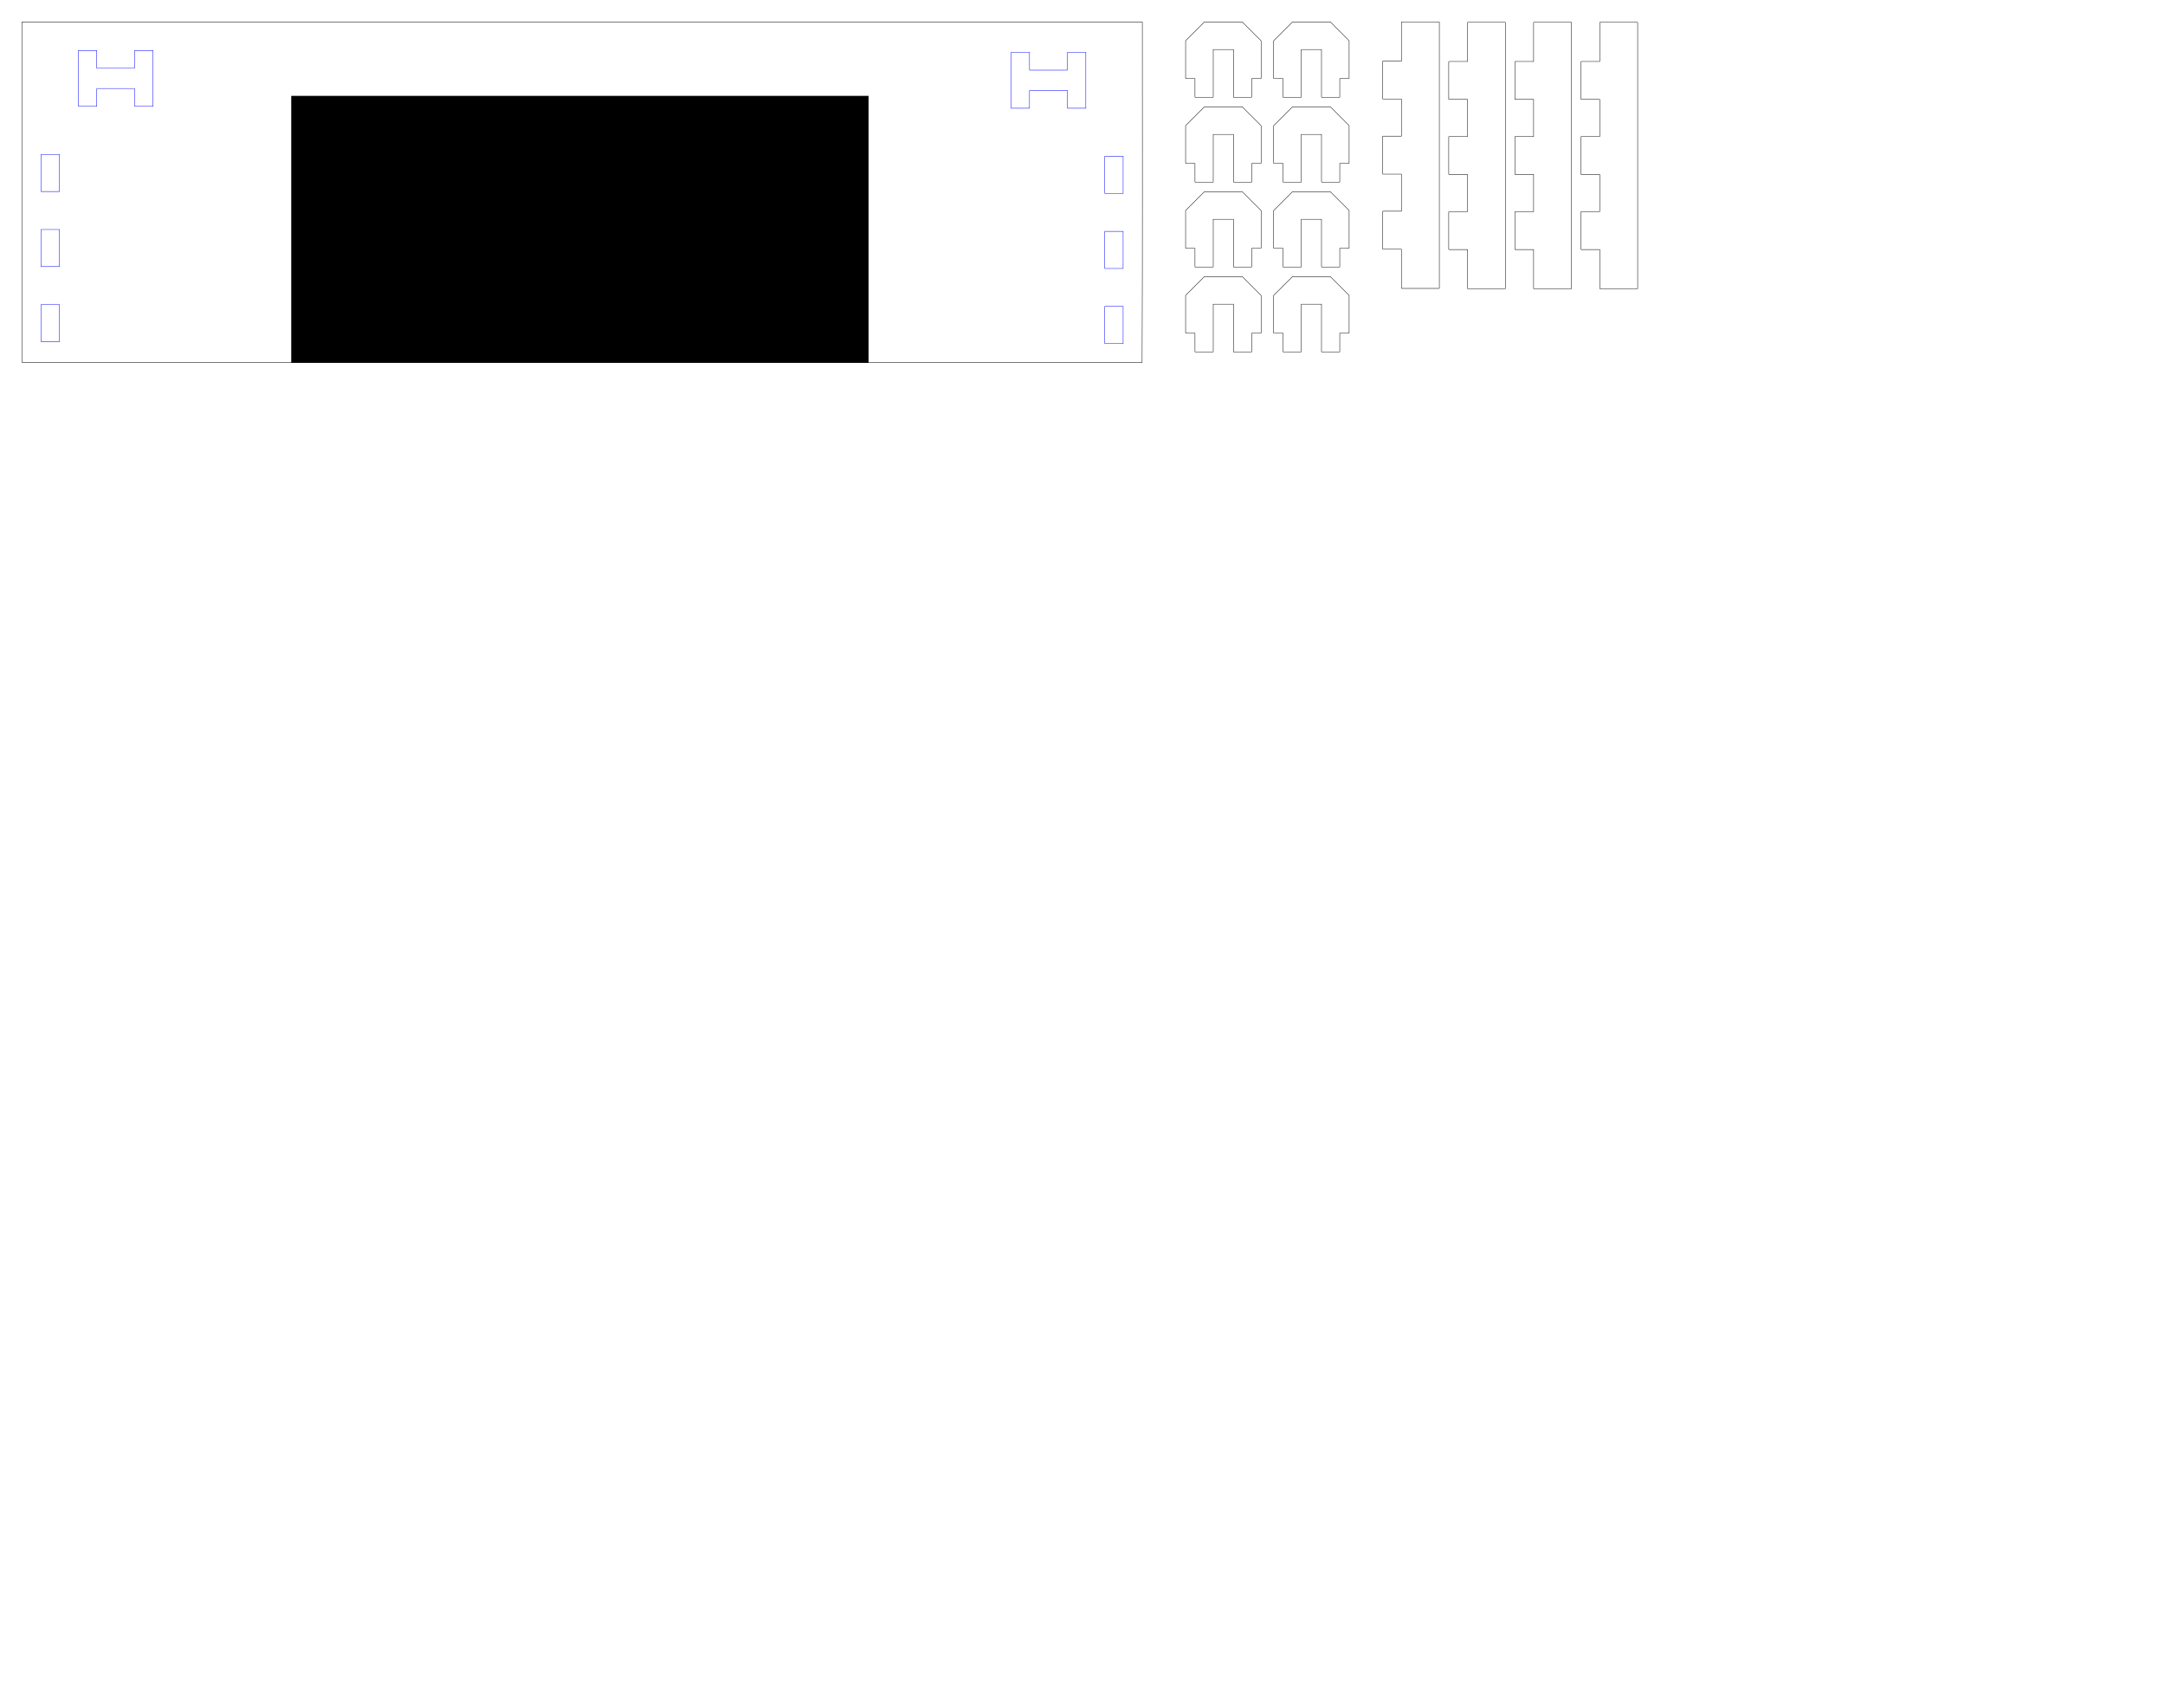 <?xml version="1.0" encoding="UTF-8" standalone="no"?>
<svg
   height="236.62mm"
   viewBox="0 0 300 236.62"
   width="300mm"
   version="1.1"
   id="svg111"
   sodipodi:docname="hingesandsidedoor.svg"
   inkscape:version="1.4 (86a8ad7, 2024-10-11)"
   xmlns:inkscape="http://www.inkscape.org/namespaces/inkscape"
   xmlns:sodipodi="http://sodipodi.sourceforge.net/DTD/sodipodi-0.dtd"
   xmlns="http://www.w3.org/2000/svg"
   xmlns:svg="http://www.w3.org/2000/svg"
   xmlns:rdf="http://www.w3.org/1999/02/22-rdf-syntax-ns#"
   xmlns:cc="http://creativecommons.org/ns#"
   xmlns:dc="http://purl.org/dc/elements/1.1/">
  <defs
     id="defs111" />
  <sodipodi:namedview
     id="namedview111"
     pagecolor="#ffffff"
     bordercolor="#000000"
     borderopacity="0.25"
     inkscape:showpageshadow="2"
     inkscape:pageopacity="0.0"
     inkscape:pagecheckerboard="0"
     inkscape:deskcolor="#d1d1d1"
     inkscape:document-units="mm"
     inkscape:zoom="1"
     inkscape:cx="634.5"
     inkscape:cy="393.5"
     inkscape:window-width="1920"
     inkscape:window-height="1171"
     inkscape:window-x="-9"
     inkscape:window-y="-9"
     inkscape:window-maximized="1"
     inkscape:current-layer="p-15"
     showguides="false" />
  <!--
SideDoorHousing - Box with service hatches on either one or both of the sides that are locked with latches



This box is designed as a housing for electronic projects but could be used for other purposes. It has hatches that can be re-opened with simple tools. If built from thin enough material, it intentionally cannot be opened with bare hands.

The hatches are on the x sides.

#### Assembly instructions
The main body is easy to assemble:
1. Starting with the floor and then add the four walls (for any removable sides, the wall will just be a small part on the base )
2. Add the top piece

For the removable walls:
1. Add the lips to the removable walls
2. Sit the latches in place (it is importand to make sure the springs on the latches point inwards and the angled ends point to the side walls. See image below)
3. Glue the U-shaped clamps in place (it is important **not** to glue the latches)

![Wall details](static/samples/SideDoorHousing.jpg)


#### Re-Opening

The latches lock in place when closed. To open them they need to be pressed in and can then be moved aside.

![Closed Box](static/samples/SideDoorHousing-2.jpg)




Created with Boxes.py (https://boxes.hackerspace-bamberg.de/)
Creation date: 2025-04-16 13:25:26
Command line (remove spaces between dashes): boxes SideDoorHousing - -x=150 - -y=200 - -h=50 - -thickness=2.6 - -burn=0.03
Url: https://boxes.hackerspace-bamberg.de/SideDoorHousing?FingerJoint_style=rectangular&FingerJoint_surroundingspaces=0.5&FingerJoint_bottom_lip=0.0&FingerJoint_edge_width=1.0&FingerJoint_extra_length=0.0&FingerJoint_finger=2.0&FingerJoint_play=0.0&FingerJoint_space=2.0&FingerJoint_width=1.0&Stackable_angle=60&Stackable_bottom_stabilizers=0.0&Stackable_height=2.0&Stackable_holedistance=1.0&Stackable_width=4.0&x=150&y=200&h=50&bottom_edge=s&double_door=0&double_door=1&thickness=2.6&format=svg&tabs=0.0&qr_code=0&debug=0&labels=0&labels=1&reference=100.0&inner_corners=loop&burn=0.03&language=en&render=2
Url short: https://boxes.hackerspace-bamberg.de/SideDoorHousing?x=150&y=200&h=50&thickness=2.6&burn=0.03
SettingsUrl: https://boxes.hackerspace-bamberg.de/SideDoorHousing?FingerJoint_style=rectangular&FingerJoint_surroundingspaces=0.5&FingerJoint_bottom_lip=0.0&FingerJoint_edge_width=1.0&FingerJoint_extra_length=0.0&FingerJoint_finger=2.0&FingerJoint_play=0.0&FingerJoint_space=2.0&FingerJoint_width=1.0&Stackable_angle=60&Stackable_bottom_stabilizers=0.0&Stackable_height=2.0&Stackable_holedistance=1.0&Stackable_width=4.0&x=150&y=200&h=50&bottom_edge=s&double_door=0&double_door=1&thickness=2.6&format=svg&tabs=0.0&qr_code=0&debug=0&labels=0&labels=1&reference=100.0&inner_corners=loop&burn=0.03&language=en&render=2
SettingsUrl short: https://boxes.hackerspace-bamberg.de/SideDoorHousing?x=150&y=200&h=50&thickness=2.6&burn=0.03
-->
  <title
     id="title1">SideDoorHousing</title>
  <g
     id="p-15"
     style="fill:none;stroke-linecap:round;stroke-linejoin:round"
     transform="translate(-1082.97,-195.21)">
    <g
       id="p-6"
       style="fill:none;stroke-linecap:round;stroke-linejoin:round"
       transform="translate(349.76,44.54)">
      <path
         d="m 741.44,195.435 v 2.57 c 0,0.03 0.03,0 0,0 h -2.54 c -0.03,0 0,0.03 0,0 v -5.14 c 0,-0.03 -0.03,0 0,0 h 2.54 c 0.03,0 0,-0.03 0,0 z"
         stroke="#0000ff"
         stroke-width="0.06"
         id="path63" />
      <path
         d="m 741.44,185.035 v 2.57 c 0,0.03 0.03,0 0,0 h -2.54 c -0.03,0 0,0.03 0,0 v -5.14 c 0,-0.03 -0.03,0 0,0 h 2.54 c 0.03,0 0,-0.03 0,0 z"
         stroke="#0000ff"
         stroke-width="0.06"
         id="path64" />
      <path
         d="m 741.44,174.635 v 2.57 c 0,0.03 0.03,0 0,0 h -2.54 c -0.03,0 0,0.03 0,0 v -5.14 c 0,-0.03 -0.03,0 0,0 h 2.54 c 0.03,0 0,-0.03 0,0 z"
         stroke="#0000ff"
         stroke-width="0.06"
         id="path65" />
      <path
         d="m 891.47,200.9 c 0.06,-15.684 0.03,-31.455 0.03,-47.17 0,-0.017 -0.013,-0.03 -0.03,-0.03 h -2.6 -150 -2.6 c -0.017,0 -0.03,0.013 -0.03,0.03 v 47.14 c 0,0.017 0.013,0.03 0.03,0.03 z"
         stroke="#000000"
         stroke-width="0.06"
         id="path66"
         sodipodi:nodetypes="sssccsssss" />
      <path
         d="m 883.67,161.79 v 3.87 c 0,0.03 0.03,0 0,0 h -2.54 c -0.03,0 0,0.03 0,0 v -2.44 c 0,-0.017 -0.013,-0.03 -0.03,-0.03 h -5.2 c -0.017,0 -0.03,0.013 -0.03,0.03 v 2.44 c 0,0.03 0.03,0 0,0 h -2.54 c -0.03,0 0,0.03 0,0 v -7.74 c 0,-0.03 -0.03,0 0,0 h 2.54 c 0.03,0 0,-0.03 0,0 v 2.44 c 0,0.017 0.013,0.03 0.03,0.03 h 5.2 c 0.017,0 0.03,-0.013 0.03,-0.03 v -2.44 c 0,-0.03 -0.03,0 0,0 h 2.54 c 0.03,0 0,-0.03 0,0 z"
         stroke="#0000ff"
         stroke-width="0.06"
         id="path67" />
      <path
         d="m 886.3,174.895 v -2.57 c 0,-0.03 -0.03,0 0,0 h 2.54 c 0.03,0 0,-0.03 0,0 v 5.14 c 0,0.03 0.03,0 0,0 h -2.54 c -0.03,0 0,0.03 0,0 z"
         stroke="#0000ff"
         stroke-width="0.06"
         id="path68" />
      <path
         d="m 886.3,185.295 v -2.57 c 0,-0.03 -0.03,0 0,0 h 2.54 c 0.03,0 0,-0.03 0,0 v 5.14 c 0,0.03 0.03,0 0,0 h -2.54 c -0.03,0 0,0.03 0,0 z"
         stroke="#0000ff"
         stroke-width="0.06"
         id="path69" />
      <path
         d="m 886.3,195.695 v -2.57 c 0,-0.03 -0.03,0 0,0 h 2.54 c 0.03,0 0,-0.03 0,0 v 5.14 c 0,0.03 0.03,0 0,0 h -2.54 c -0.03,0 0,0.03 0,0 z"
         stroke="#0000ff"
         stroke-width="0.06"
         id="path70" />
      <path
         d="m 744.07,161.53 v -3.87 c 0,-0.03 -0.03,0 0,0 h 2.54 c 0.03,0 0,-0.03 0,0 v 2.44 c 0,0.017 0.013,0.03 0.03,0.03 h 5.2 c 0.017,0 0.03,-0.013 0.03,-0.03 v -2.44 c 0,-0.03 -0.03,0 0,0 h 2.54 c 0.03,0 0,-0.03 0,0 v 7.74 c 0,0.03 0.03,0 0,0 h -2.54 c -0.03,0 0,0.03 0,0 v -2.44 c 0,-0.017 -0.013,-0.03 -0.03,-0.03 h -5.2 c -0.017,0 -0.03,0.013 -0.03,0.03 v 2.44 c 0,0.03 0.03,0 0,0 h -2.54 c -0.03,0 0,0.03 0,0 z"
         stroke="#0000ff"
         stroke-width="0.06"
         id="path71" />
    </g>
    <path
       style="fill:#000000;stroke:#000000;stroke-width:0.089;stroke-linejoin:round"
       d="m 1123.382,208.535 h 79.911 v 36.911 h -79.911 z"
       id="path114"
       sodipodi:nodetypes="ccccc" />
    <g
       id="p-9"
       style="fill:none;stroke-linecap:round;stroke-linejoin:round"
       transform="translate(225.198,19.91)">
      <path
         d="m 1051.99,215.26 h 5.2 c 0.017,0 0.03,-0.013 0.03,-0.03 v -2.6 -31.67 -2.6 c 0,-0.017 -0.013,-0.03 -0.03,-0.03 h -5.2 c -0.017,0 -0.03,0.013 -0.03,0.03 v 2.6 2.805 c 0,0.03 0.03,0 0,0 h -2.57 c -0.017,0 -0.03,0.013 -0.03,0.03 v 5.2 c 0,0.017 0.013,0.03 0.03,0.03 h 2.57 c 0.03,0 0,-0.03 0,0 v 5.14 c 0,0.03 0.03,0 0,0 h -2.57 c -0.017,0 -0.03,0.013 -0.03,0.03 v 5.2 c 0,0.017 0.013,0.03 0.03,0.03 h 2.57 c 0.03,0 0,-0.03 0,0 v 5.14 c 0,0.03 0.03,0 0,0 h -2.57 c -0.017,0 -0.03,0.013 -0.03,0.03 v 5.2 c 0,0.017 0.013,0.03 0.03,0.03 h 2.57 c 0.03,0 0,-0.03 0,0 v 2.805 2.6 c 0,0.017 0.013,0.03 0.03,0.03 z"
         stroke="#000000"
         stroke-width="0.06"
         id="path96" />
    </g>
    <g
       id="p-10"
       style="fill:none;stroke-linecap:round;stroke-linejoin:round"
       transform="translate(225.198,19.963)">
      <path
         d="m 1061.15,215.26 h 5.2 c 0.017,0 0.03,-0.013 0.03,-0.03 v -2.6 -31.67 -2.6 c 0,-0.017 -0.013,-0.03 -0.03,-0.03 h -5.2 c -0.017,0 -0.03,0.013 -0.03,0.03 v 2.6 2.805 c 0,0.03 0.03,0 0,0 h -2.57 c -0.017,0 -0.03,0.013 -0.03,0.03 v 5.2 c 0,0.017 0.013,0.03 0.03,0.03 h 2.57 c 0.03,0 0,-0.03 0,0 v 5.14 c 0,0.03 0.03,0 0,0 h -2.57 c -0.017,0 -0.03,0.013 -0.03,0.03 v 5.2 c 0,0.017 0.013,0.03 0.03,0.03 h 2.57 c 0.03,0 0,-0.03 0,0 v 5.14 c 0,0.03 0.03,0 0,0 h -2.57 c -0.017,0 -0.03,0.013 -0.03,0.03 v 5.2 c 0,0.017 0.013,0.03 0.03,0.03 h 2.57 c 0.03,0 0,-0.03 0,0 v 2.805 2.6 c 0,0.017 0.013,0.03 0.03,0.03 z"
         stroke="#000000"
         stroke-width="0.06"
         id="path97" />
    </g>
    <g
       id="p-11"
       style="fill:none;stroke-linecap:round;stroke-linejoin:round"
       transform="translate(225.198,19.963)">
      <path
         d="m 1070.31,215.26 h 5.2 c 0.017,0 0.03,-0.013 0.03,-0.03 v -2.6 -31.67 -2.6 c 0,-0.017 -0.013,-0.03 -0.03,-0.03 h -5.2 c -0.017,0 -0.03,0.013 -0.03,0.03 v 2.6 2.805 c 0,0.03 0.03,0 0,0 h -2.57 c -0.017,0 -0.03,0.013 -0.03,0.03 v 5.2 c 0,0.017 0.013,0.03 0.03,0.03 h 2.57 c 0.03,0 0,-0.03 0,0 v 5.14 c 0,0.03 0.03,0 0,0 h -2.57 c -0.017,0 -0.03,0.013 -0.03,0.03 v 5.2 c 0,0.017 0.013,0.03 0.03,0.03 h 2.57 c 0.03,0 0,-0.03 0,0 v 5.14 c 0,0.03 0.03,0 0,0 h -2.57 c -0.017,0 -0.03,0.013 -0.03,0.03 v 5.2 c 0,0.017 0.013,0.03 0.03,0.03 h 2.57 c 0.03,0 0,-0.03 0,0 v 2.805 2.6 c 0,0.017 0.013,0.03 0.03,0.03 z"
         stroke="#000000"
         stroke-width="0.06"
         id="path98" />
    </g>
    <g
       id="p-12"
       style="fill:none;stroke-linecap:round;stroke-linejoin:round"
       transform="translate(225.198,19.963)">
      <path
         d="m 1079.47,215.26 h 5.2 c 0.017,0 0.03,-0.013 0.03,-0.03 v -2.6 -31.67 -2.6 c 0,-0.017 -0.013,-0.03 -0.03,-0.03 h -5.2 c -0.017,0 -0.03,0.013 -0.03,0.03 v 2.6 2.805 c 0,0.03 0.03,0 0,0 h -2.57 c -0.017,0 -0.03,0.013 -0.03,0.03 v 5.2 c 0,0.017 0.013,0.03 0.03,0.03 h 2.57 c 0.03,0 0,-0.03 0,0 v 5.14 c 0,0.03 0.03,0 0,0 h -2.57 c -0.017,0 -0.03,0.013 -0.03,0.03 v 5.2 c 0,0.017 0.013,0.03 0.03,0.03 h 2.57 c 0.03,0 0,-0.03 0,0 v 5.14 c 0,0.03 0.03,0 0,0 h -2.57 c -0.017,0 -0.03,0.013 -0.03,0.03 v 5.2 c 0,0.017 0.013,0.03 0.03,0.03 h 2.57 c 0.03,0 0,-0.03 0,0 v 2.805 2.6 c 0,0.017 0.013,0.03 0.03,0.03 z"
         stroke="#000000"
         stroke-width="0.06"
         id="path99" />
    </g>
    <g
       id="p-17"
       style="fill:none;stroke-linecap:round;stroke-linejoin:round"
       transform="translate(161.259,47.04)">
      <path
         d="m 1087.33,196.94 h 2.47 c 0.017,0 0.03,-0.013 0.03,-0.03 v -6.6 c 0,-0.03 -0.03,0 0,0 h 2.8 c 0.03,0 0,-0.03 0,0 v 6.6 c 0,0.017 0.013,0.03 0.03,0.03 h 2.47 c 0.017,0 0.03,-0.013 0.03,-0.03 v -2.57 c 0,-0.03 -0.03,0 0,0 h 1.27 c 0.017,0 0.03,-0.013 0.03,-0.03 v -5.2 c 0,-0.008 0,-0.016 -0.01,-0.021 l -2.6,-2.6 c -0.01,-0.006 -0.013,-0.009 -0.021,-0.009 h -5.2 c -0.01,0 -0.016,0.003 -0.021,0.009 l -2.6,2.6 c -0.01,0.005 -0.01,0.013 -0.01,0.021 v 5.2 c 0,0.017 0.013,0.03 0.03,0.03 h 1.27 c 0.03,0 0,-0.03 0,0 v 2.57 c 0,0.017 0.013,0.03 0.03,0.03 z"
         stroke="#000000"
         stroke-width="0.06"
         id="path104" />
    </g>
    <g
       id="p-18"
       style="fill:none;stroke-linecap:round;stroke-linejoin:round"
       transform="translate(161.698,47.04)">
      <path
         d="m 1099.09,196.94 h 2.47 c 0.017,0 0.03,-0.013 0.03,-0.03 v -6.6 c 0,-0.03 -0.03,0 0,0 h 2.8 c 0.03,0 0,-0.03 0,0 v 6.6 c 0,0.017 0.013,0.03 0.03,0.03 h 2.47 c 0.017,0 0.03,-0.013 0.03,-0.03 v -2.57 c 0,-0.03 -0.03,0 0,0 h 1.27 c 0.017,0 0.03,-0.013 0.03,-0.03 v -5.2 c 0,-0.008 0,-0.016 -0.01,-0.021 l -2.6,-2.6 c -0.01,-0.006 -0.013,-0.009 -0.021,-0.009 h -5.2 c -0.01,0 -0.016,0.003 -0.021,0.009 l -2.6,2.6 c -0.01,0.005 -0.01,0.013 -0.01,0.021 v 5.2 c 0,0.017 0.013,0.03 0.03,0.03 h 1.27 c 0.03,0 0,-0.03 0,0 v 2.57 c 0,0.017 0.013,0.03 0.03,0.03 z"
         stroke="#000000"
         stroke-width="0.06"
         id="path105" />
    </g>
    <g
       id="p-19"
       style="fill:none;stroke-linecap:round;stroke-linejoin:round"
       transform="translate(161.259,47.04)">
      <path
         d="m 1087.33,185.18 h 2.47 c 0.017,0 0.03,-0.013 0.03,-0.03 v -6.6 c 0,-0.03 -0.03,0 0,0 h 2.8 c 0.03,0 0,-0.03 0,0 v 6.6 c 0,0.017 0.013,0.03 0.03,0.03 h 2.47 c 0.017,0 0.03,-0.013 0.03,-0.03 v -2.57 c 0,-0.03 -0.03,0 0,0 h 1.27 c 0.017,0 0.03,-0.013 0.03,-0.03 v -5.2 c 0,-0.008 0,-0.016 -0.01,-0.021 l -2.6,-2.6 c -0.01,-0.006 -0.013,-0.009 -0.021,-0.009 h -5.2 c -0.01,0 -0.016,0.003 -0.021,0.009 l -2.6,2.6 c -0.01,0.005 -0.01,0.013 -0.01,0.021 v 5.2 c 0,0.017 0.013,0.03 0.03,0.03 h 1.27 c 0.03,0 0,-0.03 0,0 v 2.57 c 0,0.017 0.013,0.03 0.03,0.03 z"
         stroke="#000000"
         stroke-width="0.06"
         id="path106" />
    </g>
    <g
       id="p-20"
       style="fill:none;stroke-linecap:round;stroke-linejoin:round"
       transform="translate(161.698,47.04)">
      <path
         d="m 1099.09,185.18 h 2.47 c 0.017,0 0.03,-0.013 0.03,-0.03 v -6.6 c 0,-0.03 -0.03,0 0,0 h 2.8 c 0.03,0 0,-0.03 0,0 v 6.6 c 0,0.017 0.013,0.03 0.03,0.03 h 2.47 c 0.017,0 0.03,-0.013 0.03,-0.03 v -2.57 c 0,-0.03 -0.03,0 0,0 h 1.27 c 0.017,0 0.03,-0.013 0.03,-0.03 v -5.2 c 0,-0.008 0,-0.016 -0.01,-0.021 l -2.6,-2.6 c -0.01,-0.006 -0.013,-0.009 -0.021,-0.009 h -5.2 c -0.01,0 -0.016,0.003 -0.021,0.009 l -2.6,2.6 c -0.01,0.005 -0.01,0.013 -0.01,0.021 v 5.2 c 0,0.017 0.013,0.03 0.03,0.03 h 1.27 c 0.03,0 0,-0.03 0,0 v 2.57 c 0,0.017 0.013,0.03 0.03,0.03 z"
         stroke="#000000"
         stroke-width="0.06"
         id="path107" />
    </g>
    <g
       id="p-21"
       style="fill:none;stroke-linecap:round;stroke-linejoin:round"
       transform="translate(161.259,47.04)">
      <path
         d="m 1087.33,173.42 h 2.47 c 0.017,0 0.03,-0.013 0.03,-0.03 v -6.6 c 0,-0.03 -0.03,0 0,0 h 2.8 c 0.03,0 0,-0.03 0,0 v 6.6 c 0,0.017 0.013,0.03 0.03,0.03 h 2.47 c 0.017,0 0.03,-0.013 0.03,-0.03 v -2.57 c 0,-0.03 -0.03,0 0,0 h 1.27 c 0.017,0 0.03,-0.013 0.03,-0.03 v -5.2 c 0,-0.008 0,-0.016 -0.01,-0.021 l -2.6,-2.6 c -0.01,-0.006 -0.013,-0.009 -0.021,-0.009 h -5.2 c -0.01,0 -0.016,0.003 -0.021,0.009 l -2.6,2.6 c -0.01,0.005 -0.01,0.013 -0.01,0.021 v 5.2 c 0,0.017 0.013,0.03 0.03,0.03 h 1.27 c 0.03,0 0,-0.03 0,0 v 2.57 c 0,0.017 0.013,0.03 0.03,0.03 z"
         stroke="#000000"
         stroke-width="0.06"
         id="path108" />
    </g>
    <g
       id="p-22"
       style="fill:none;stroke-linecap:round;stroke-linejoin:round"
       transform="translate(161.698,47.04)">
      <path
         d="m 1099.09,173.42 h 2.47 c 0.017,0 0.03,-0.013 0.03,-0.03 v -6.6 c 0,-0.03 -0.03,0 0,0 h 2.8 c 0.03,0 0,-0.03 0,0 v 6.6 c 0,0.017 0.013,0.03 0.03,0.03 h 2.47 c 0.017,0 0.03,-0.013 0.03,-0.03 v -2.57 c 0,-0.03 -0.03,0 0,0 h 1.27 c 0.017,0 0.03,-0.013 0.03,-0.03 v -5.2 c 0,-0.008 0,-0.016 -0.01,-0.021 l -2.6,-2.6 c -0.01,-0.006 -0.013,-0.009 -0.021,-0.009 h -5.2 c -0.01,0 -0.016,0.003 -0.021,0.009 l -2.6,2.6 c -0.01,0.005 -0.01,0.013 -0.01,0.021 v 5.2 c 0,0.017 0.013,0.03 0.03,0.03 h 1.27 c 0.03,0 0,-0.03 0,0 v 2.57 c 0,0.017 0.013,0.03 0.03,0.03 z"
         stroke="#000000"
         stroke-width="0.06"
         id="path109" />
    </g>
    <g
       id="p-23"
       style="fill:none;stroke-linecap:round;stroke-linejoin:round"
       transform="translate(161.259,47.04)">
      <path
         d="m 1087.33,161.66 h 2.47 c 0.017,0 0.03,-0.013 0.03,-0.03 v -6.6 c 0,-0.03 -0.03,0 0,0 h 2.8 c 0.03,0 0,-0.03 0,0 v 6.6 c 0,0.017 0.013,0.03 0.03,0.03 h 2.47 c 0.017,0 0.03,-0.013 0.03,-0.03 v -2.57 c 0,-0.03 -0.03,0 0,0 h 1.27 c 0.017,0 0.03,-0.013 0.03,-0.03 v -5.2 c 0,-0.008 0,-0.016 -0.01,-0.021 l -2.6,-2.6 c -0.01,-0.006 -0.013,-0.009 -0.021,-0.009 h -5.2 c -0.01,0 -0.016,0.003 -0.021,0.009 l -2.6,2.6 c -0.01,0.005 -0.01,0.013 -0.01,0.021 v 5.2 c 0,0.017 0.013,0.03 0.03,0.03 h 1.27 c 0.03,0 0,-0.03 0,0 v 2.57 c 0,0.017 0.013,0.03 0.03,0.03 z"
         stroke="#000000"
         stroke-width="0.06"
         id="path110" />
    </g>
    <g
       id="p-24"
       style="fill:none;stroke-linecap:round;stroke-linejoin:round"
       transform="translate(161.698,47.04)">
      <path
         d="m 1099.09,161.66 h 2.47 c 0.017,0 0.03,-0.013 0.03,-0.03 v -6.6 c 0,-0.03 -0.03,0 0,0 h 2.8 c 0.03,0 0,-0.03 0,0 v 6.6 c 0,0.017 0.013,0.03 0.03,0.03 h 2.47 c 0.017,0 0.03,-0.013 0.03,-0.03 v -2.57 c 0,-0.03 -0.03,0 0,0 h 1.27 c 0.017,0 0.03,-0.013 0.03,-0.03 v -5.2 c 0,-0.008 0,-0.016 -0.01,-0.021 l -2.6,-2.6 c -0.01,-0.006 -0.013,-0.009 -0.021,-0.009 h -5.2 c -0.01,0 -0.016,0.003 -0.021,0.009 l -2.6,2.6 c -0.01,0.005 -0.01,0.013 -0.01,0.021 v 5.2 c 0,0.017 0.013,0.03 0.03,0.03 h 1.27 c 0.03,0 0,-0.03 0,0 v 2.57 c 0,0.017 0.013,0.03 0.03,0.03 z"
         stroke="#000000"
         stroke-width="0.06"
         id="path111" />
    </g>
  </g>
</svg>
